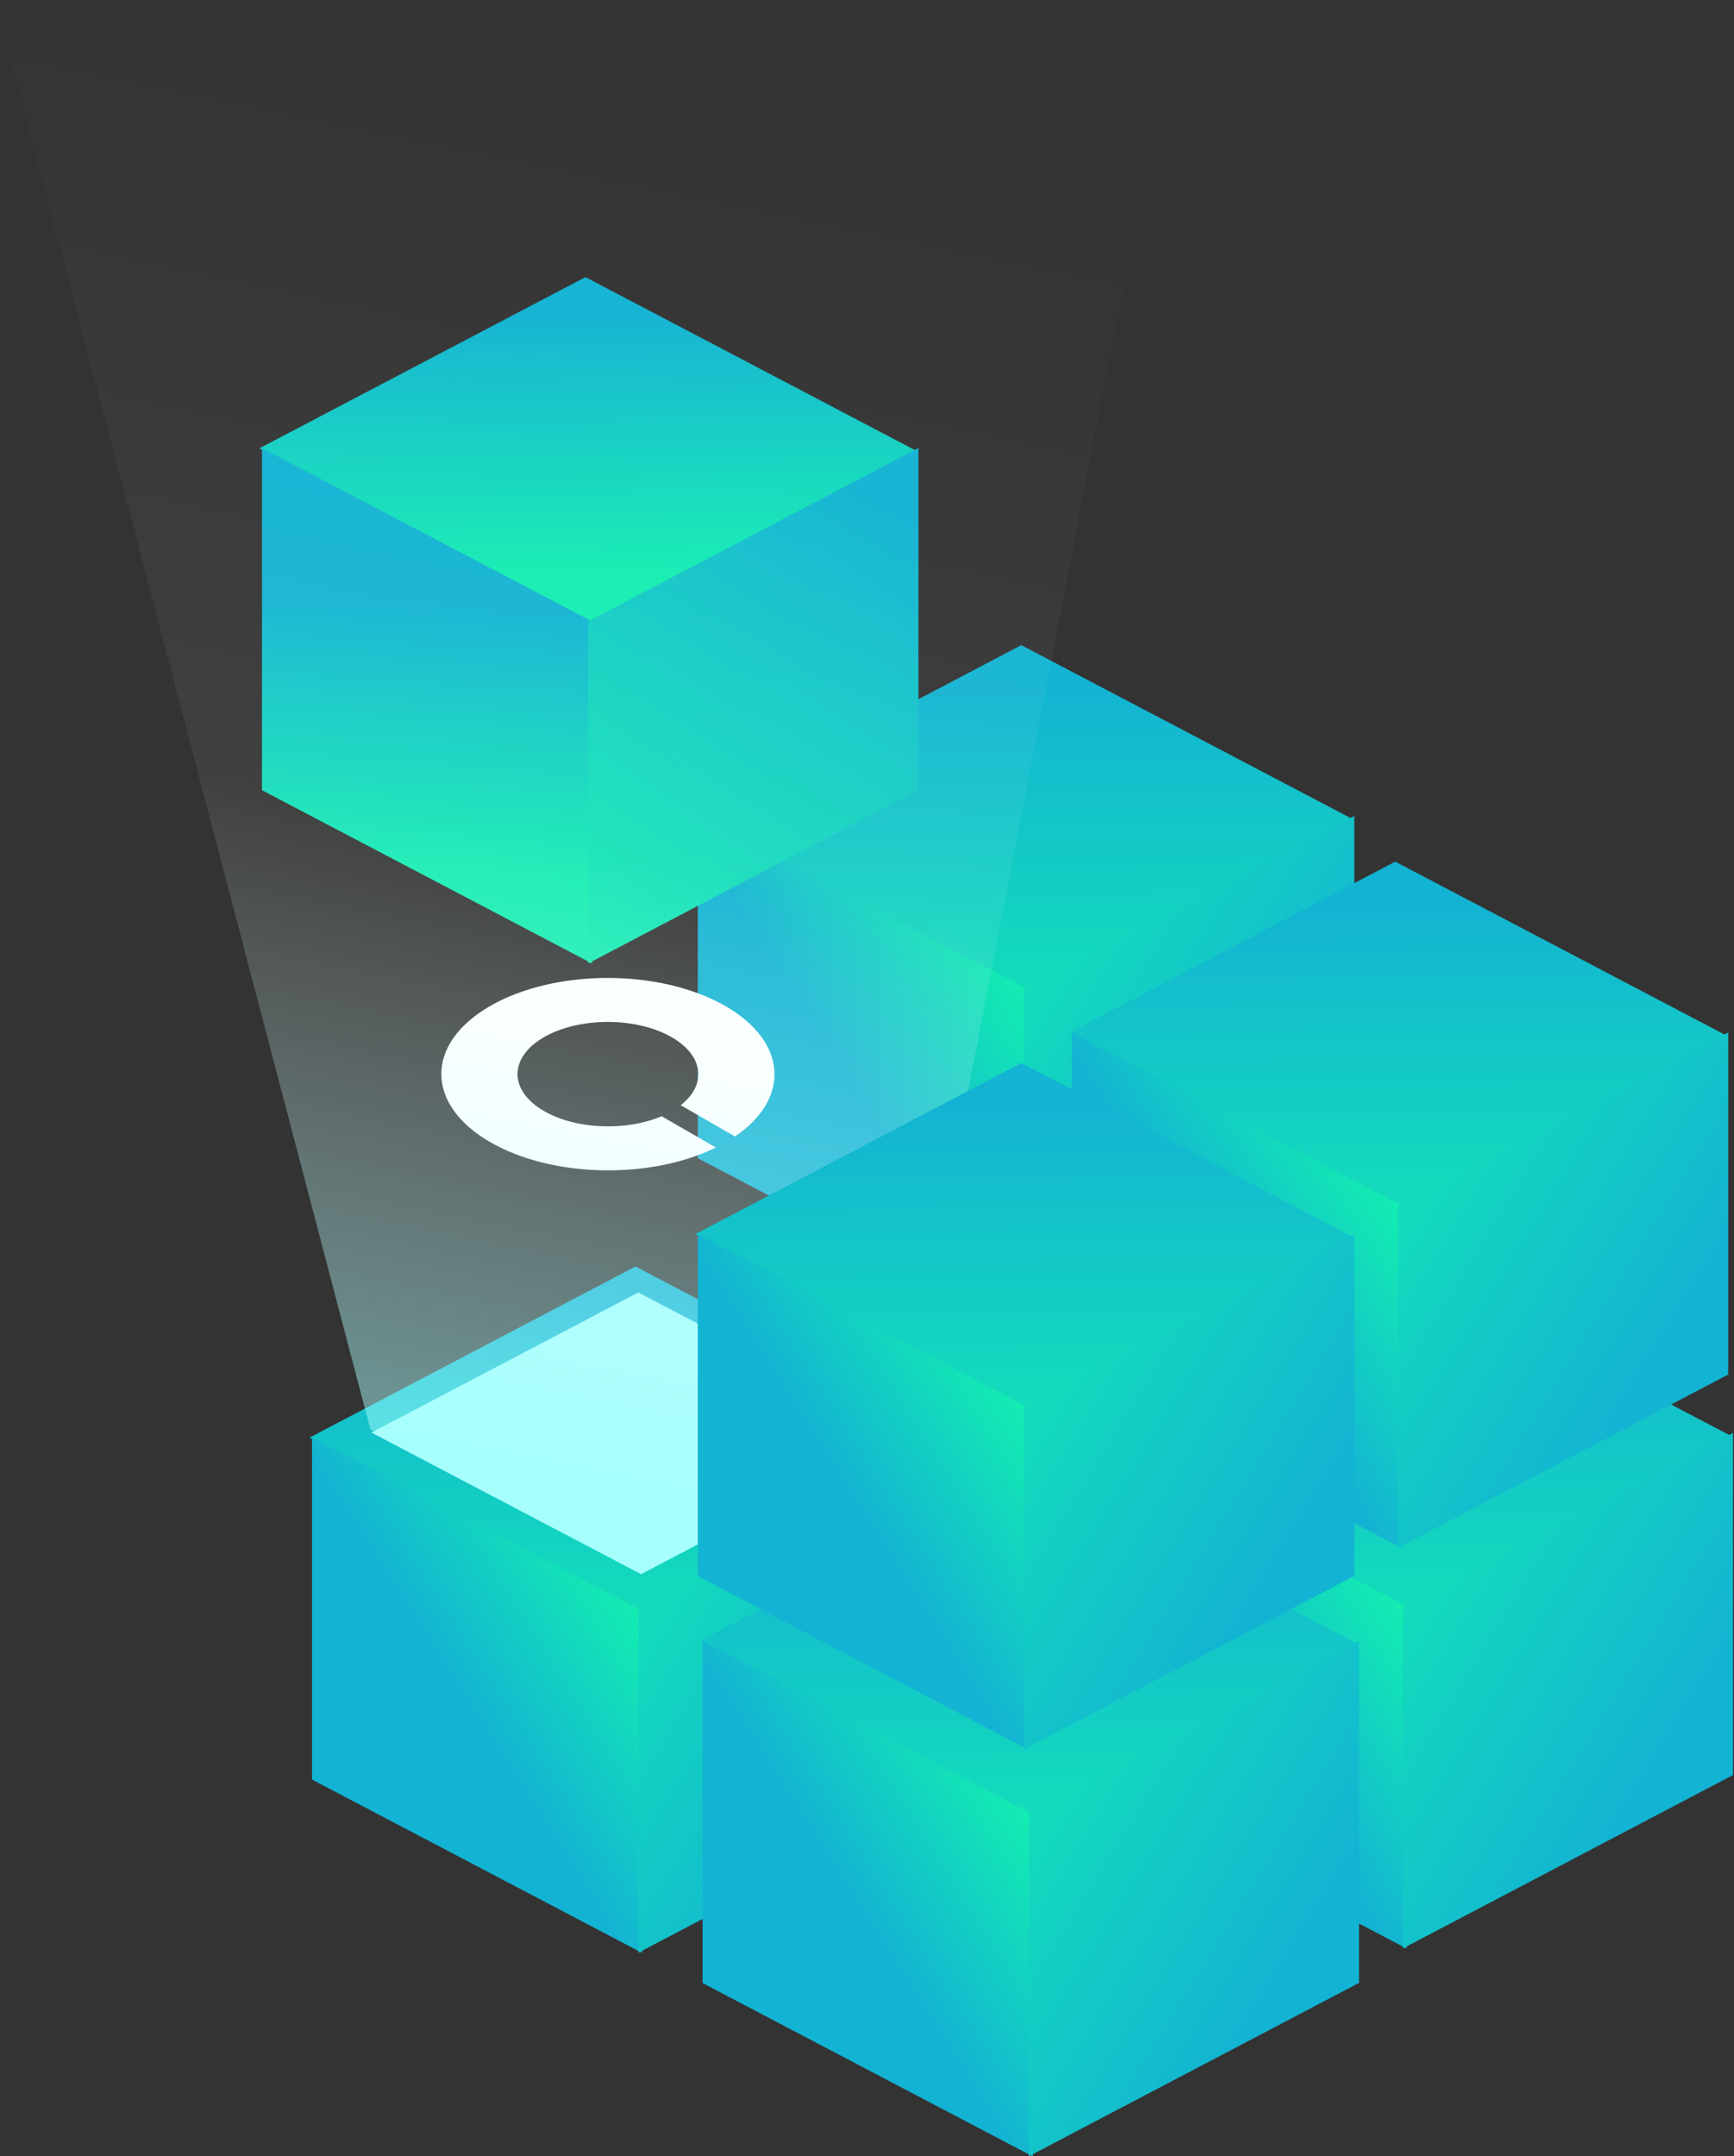 <svg width="638" height="793" viewBox="0 0 638 793" fill="none" xmlns="http://www.w3.org/2000/svg">
<rect x="0" y="0" width="638" height="793" fill="#333333" stroke="none"/>
<rect width="137.116" height="135.402" transform="matrix(0.886 0.465 -0.886 0.465 233.82 465.769)" fill="url(#paint0_linear_149_5)"/>
<rect width="137.116" height="125.797" transform="matrix(0.886 0.465 0 1 114.797 528.667)" fill="url(#paint1_linear_149_5)"/>
<rect width="137.116" height="125.797" transform="matrix(0.886 -0.465 0 1 234.844 592.362)" fill="url(#paint2_linear_149_5)"/>
<rect width="111.986" height="110.827" transform="matrix(0.886 0.465 -0.886 0.465 234.852 475.322)" fill="url(#paint3_linear_149_5)"/>
<rect width="137.116" height="135.402" transform="matrix(0.886 0.465 -0.886 0.465 377.531 390.927)" fill="url(#paint4_linear_149_5)"/>
<rect width="137.116" height="125.797" transform="matrix(0.886 0.465 0 1 258.508 453.825)" fill="url(#paint5_linear_149_5)"/>
<rect width="137.116" height="125.797" transform="matrix(0.886 -0.465 0 1 378.555 517.521)" fill="url(#paint6_linear_149_5)"/>
<rect width="137.116" height="135.402" transform="matrix(0.886 0.465 -0.886 0.465 375.781 237.264)" fill="url(#paint7_linear_149_5)"/>
<rect width="137.116" height="125.797" transform="matrix(0.886 0.465 0 1 256.758 300.162)" fill="url(#paint8_linear_149_5)"/>
<rect width="137.116" height="125.797" transform="matrix(0.886 -0.465 0 1 376.805 363.857)" fill="url(#paint9_linear_149_5)"/>
<rect width="137.116" height="135.402" transform="matrix(0.886 0.465 -0.886 0.465 515.117 464.176)" fill="url(#paint10_linear_149_5)"/>
<rect width="137.116" height="125.797" transform="matrix(0.886 0.465 0 1 396.094 527.074)" fill="url(#paint11_linear_149_5)"/>
<rect width="137.116" height="125.797" transform="matrix(0.886 -0.465 0 1 516.141 590.77)" fill="url(#paint12_linear_149_5)"/>
<rect width="137.116" height="135.402" transform="matrix(0.886 0.465 -0.886 0.465 215.422 101.912)" fill="url(#paint13_linear_149_5)"/>
<rect width="137.116" height="125.797" transform="matrix(0.886 0.465 0 1 96.391 164.811)" fill="url(#paint14_linear_149_5)"/>
<rect width="137.116" height="125.797" transform="matrix(0.886 -0.465 0 1 216.445 228.505)" fill="url(#paint15_linear_149_5)"/>
<rect width="137.116" height="135.402" transform="matrix(0.886 0.465 -0.886 0.465 377.531 540.609)" fill="url(#paint16_linear_149_5)"/>
<rect width="137.116" height="125.797" transform="matrix(0.886 0.465 0 1 258.508 603.508)" fill="url(#paint17_linear_149_5)"/>
<rect width="137.116" height="125.797" transform="matrix(0.886 -0.465 0 1 378.555 667.203)" fill="url(#paint18_linear_149_5)"/>
<rect width="137.116" height="135.402" transform="matrix(0.886 0.465 -0.886 0.465 513.359 316.881)" fill="url(#paint19_linear_149_5)"/>
<rect width="137.116" height="125.797" transform="matrix(0.886 0.465 0 1 394.336 379.779)" fill="url(#paint20_linear_149_5)"/>
<rect width="137.116" height="125.797" transform="matrix(0.886 -0.465 0 1 514.383 443.475)" fill="url(#paint21_linear_149_5)"/>
<g style="mix-blend-mode:screen">
<path fill-rule="evenodd" clip-rule="evenodd" d="M270.413 417.973C290.896 404.081 289.743 383.187 266.973 370.041C243.02 356.211 204.215 356.193 180.3 370C156.386 383.807 156.417 406.211 180.371 420.041C203.14 433.187 239.329 433.853 263.392 422.027L243.439 410.508C230.427 416.059 211.976 415.425 200.171 408.609C187.17 401.103 187.153 388.944 200.133 381.45C213.112 373.957 234.173 373.966 247.173 381.472C258.978 388.288 260.078 398.941 250.461 406.454L270.413 417.973Z" fill="white"/>
</g>
<g style="mix-blend-mode:screen">
<path d="M0 6.954L433.769 0L332.118 525.668L235.287 578.03L136.265 525.668L0 6.954Z" fill="url(#paint22_linear_149_5)"/>
</g>
<rect width="137.116" height="135.402" transform="matrix(0.886 0.465 -0.886 0.465 375.781 390.927)" fill="url(#paint23_linear_149_5)"/>
<rect width="137.116" height="125.797" transform="matrix(0.886 0.465 0 1 256.758 453.825)" fill="url(#paint24_linear_149_5)"/>
<rect width="137.116" height="125.797" transform="matrix(0.886 -0.465 0 1 376.805 517.521)" fill="url(#paint25_linear_149_5)"/>
<defs>
<linearGradient id="paint0_linear_149_5" x1="187.119" y1="183.697" x2="13.897" y2="17.037" gradientUnits="userSpaceOnUse">
<stop stop-color="#13EDB1"/>
<stop offset="1" stop-color="#13B3D3"/>
</linearGradient>
<linearGradient id="paint1_linear_149_5" x1="136.303" y1="-2.91329e-06" x2="10.758" y2="135.043" gradientUnits="userSpaceOnUse">
<stop stop-color="#13EDB1"/>
<stop offset="0.546" stop-color="#13B3D3"/>
</linearGradient>
<linearGradient id="paint2_linear_149_5" x1="-49.619" y1="-45.246" x2="173.175" y2="184.21" gradientUnits="userSpaceOnUse">
<stop stop-color="#13EDB1"/>
<stop offset="0.691" stop-color="#13B3D3"/>
</linearGradient>
<linearGradient id="paint3_linear_149_5" x1="152.825" y1="150.357" x2="11.055" y2="14.252" gradientUnits="userSpaceOnUse">
<stop offset="1" stop-color="#A7FFFE"/>
</linearGradient>
<linearGradient id="paint4_linear_149_5" x1="187.119" y1="183.697" x2="13.897" y2="17.037" gradientUnits="userSpaceOnUse">
<stop stop-color="#13EDB1"/>
<stop offset="1" stop-color="#13B3D3"/>
</linearGradient>
<linearGradient id="paint5_linear_149_5" x1="136.303" y1="-2.91329e-06" x2="10.758" y2="135.043" gradientUnits="userSpaceOnUse">
<stop stop-color="#13EDB1"/>
<stop offset="0.546" stop-color="#13B3D3"/>
</linearGradient>
<linearGradient id="paint6_linear_149_5" x1="-49.619" y1="-45.246" x2="173.175" y2="184.21" gradientUnits="userSpaceOnUse">
<stop stop-color="#13EDB1"/>
<stop offset="0.691" stop-color="#13B3D3"/>
</linearGradient>
<linearGradient id="paint7_linear_149_5" x1="187.119" y1="183.697" x2="13.897" y2="17.037" gradientUnits="userSpaceOnUse">
<stop stop-color="#13EDB1"/>
<stop offset="1" stop-color="#13B3D3"/>
</linearGradient>
<linearGradient id="paint8_linear_149_5" x1="136.303" y1="-2.91329e-06" x2="10.758" y2="135.043" gradientUnits="userSpaceOnUse">
<stop stop-color="#13EDB1"/>
<stop offset="0.546" stop-color="#13B3D3"/>
</linearGradient>
<linearGradient id="paint9_linear_149_5" x1="-49.619" y1="-45.246" x2="173.175" y2="184.21" gradientUnits="userSpaceOnUse">
<stop stop-color="#13EDB1"/>
<stop offset="0.691" stop-color="#13B3D3"/>
</linearGradient>
<linearGradient id="paint10_linear_149_5" x1="187.119" y1="183.697" x2="13.897" y2="17.037" gradientUnits="userSpaceOnUse">
<stop stop-color="#13EDB1"/>
<stop offset="1" stop-color="#13B3D3"/>
</linearGradient>
<linearGradient id="paint11_linear_149_5" x1="136.303" y1="-2.91329e-06" x2="10.758" y2="135.043" gradientUnits="userSpaceOnUse">
<stop stop-color="#13EDB1"/>
<stop offset="0.546" stop-color="#13B3D3"/>
</linearGradient>
<linearGradient id="paint12_linear_149_5" x1="-49.619" y1="-45.246" x2="173.175" y2="184.21" gradientUnits="userSpaceOnUse">
<stop stop-color="#13EDB1"/>
<stop offset="0.691" stop-color="#13B3D3"/>
</linearGradient>
<linearGradient id="paint13_linear_149_5" x1="187.119" y1="183.697" x2="13.897" y2="17.037" gradientUnits="userSpaceOnUse">
<stop offset="0.393" stop-color="#13EDB1"/>
<stop offset="1" stop-color="#13B3D3"/>
</linearGradient>
<linearGradient id="paint14_linear_149_5" x1="102.371" y1="110.605" x2="59.197" y2="5.178" gradientUnits="userSpaceOnUse">
<stop stop-color="#13EDB1"/>
<stop offset="0.808" stop-color="#13B3D3"/>
</linearGradient>
<linearGradient id="paint15_linear_149_5" x1="-9.885" y1="115.302" x2="123.744" y2="-13.612" gradientUnits="userSpaceOnUse">
<stop stop-color="#13EDB1"/>
<stop offset="0.893" stop-color="#13B3D3"/>
</linearGradient>
<linearGradient id="paint16_linear_149_5" x1="187.119" y1="183.697" x2="13.897" y2="17.037" gradientUnits="userSpaceOnUse">
<stop stop-color="#13EDB1"/>
<stop offset="1" stop-color="#13B3D3"/>
</linearGradient>
<linearGradient id="paint17_linear_149_5" x1="136.303" y1="-2.91329e-06" x2="10.758" y2="135.043" gradientUnits="userSpaceOnUse">
<stop stop-color="#13EDB1"/>
<stop offset="0.546" stop-color="#13B3D3"/>
</linearGradient>
<linearGradient id="paint18_linear_149_5" x1="-49.619" y1="-45.246" x2="173.175" y2="184.21" gradientUnits="userSpaceOnUse">
<stop stop-color="#13EDB1"/>
<stop offset="0.691" stop-color="#13B3D3"/>
</linearGradient>
<linearGradient id="paint19_linear_149_5" x1="187.119" y1="183.697" x2="13.897" y2="17.037" gradientUnits="userSpaceOnUse">
<stop stop-color="#13EDB1"/>
<stop offset="1" stop-color="#13B3D3"/>
</linearGradient>
<linearGradient id="paint20_linear_149_5" x1="136.303" y1="-2.91329e-06" x2="10.758" y2="135.043" gradientUnits="userSpaceOnUse">
<stop stop-color="#13EDB1"/>
<stop offset="0.546" stop-color="#13B3D3"/>
</linearGradient>
<linearGradient id="paint21_linear_149_5" x1="-49.619" y1="-45.246" x2="173.175" y2="184.21" gradientUnits="userSpaceOnUse">
<stop stop-color="#13EDB1"/>
<stop offset="0.691" stop-color="#13B3D3"/>
</linearGradient>
<linearGradient id="paint22_linear_149_5" x1="148.734" y1="525.668" x2="265.18" y2="-42.215" gradientUnits="userSpaceOnUse">
<stop stop-color="#A8FFFE" stop-opacity="0.49"/>
<stop offset="0.381" stop-color="#F9FFFF" stop-opacity="0.064"/>
<stop offset="0.846" stop-color="white" stop-opacity="0"/>
</linearGradient>
<linearGradient id="paint23_linear_149_5" x1="187.119" y1="183.697" x2="13.897" y2="17.037" gradientUnits="userSpaceOnUse">
<stop stop-color="#13EDB1"/>
<stop offset="1" stop-color="#13B3D3"/>
</linearGradient>
<linearGradient id="paint24_linear_149_5" x1="136.303" y1="-2.91329e-06" x2="10.758" y2="135.043" gradientUnits="userSpaceOnUse">
<stop stop-color="#13EDB1"/>
<stop offset="0.546" stop-color="#13B3D3"/>
</linearGradient>
<linearGradient id="paint25_linear_149_5" x1="-49.619" y1="-45.246" x2="173.175" y2="184.21" gradientUnits="userSpaceOnUse">
<stop stop-color="#13EDB1"/>
<stop offset="0.691" stop-color="#13B3D3"/>
</linearGradient>
</defs>
</svg>
